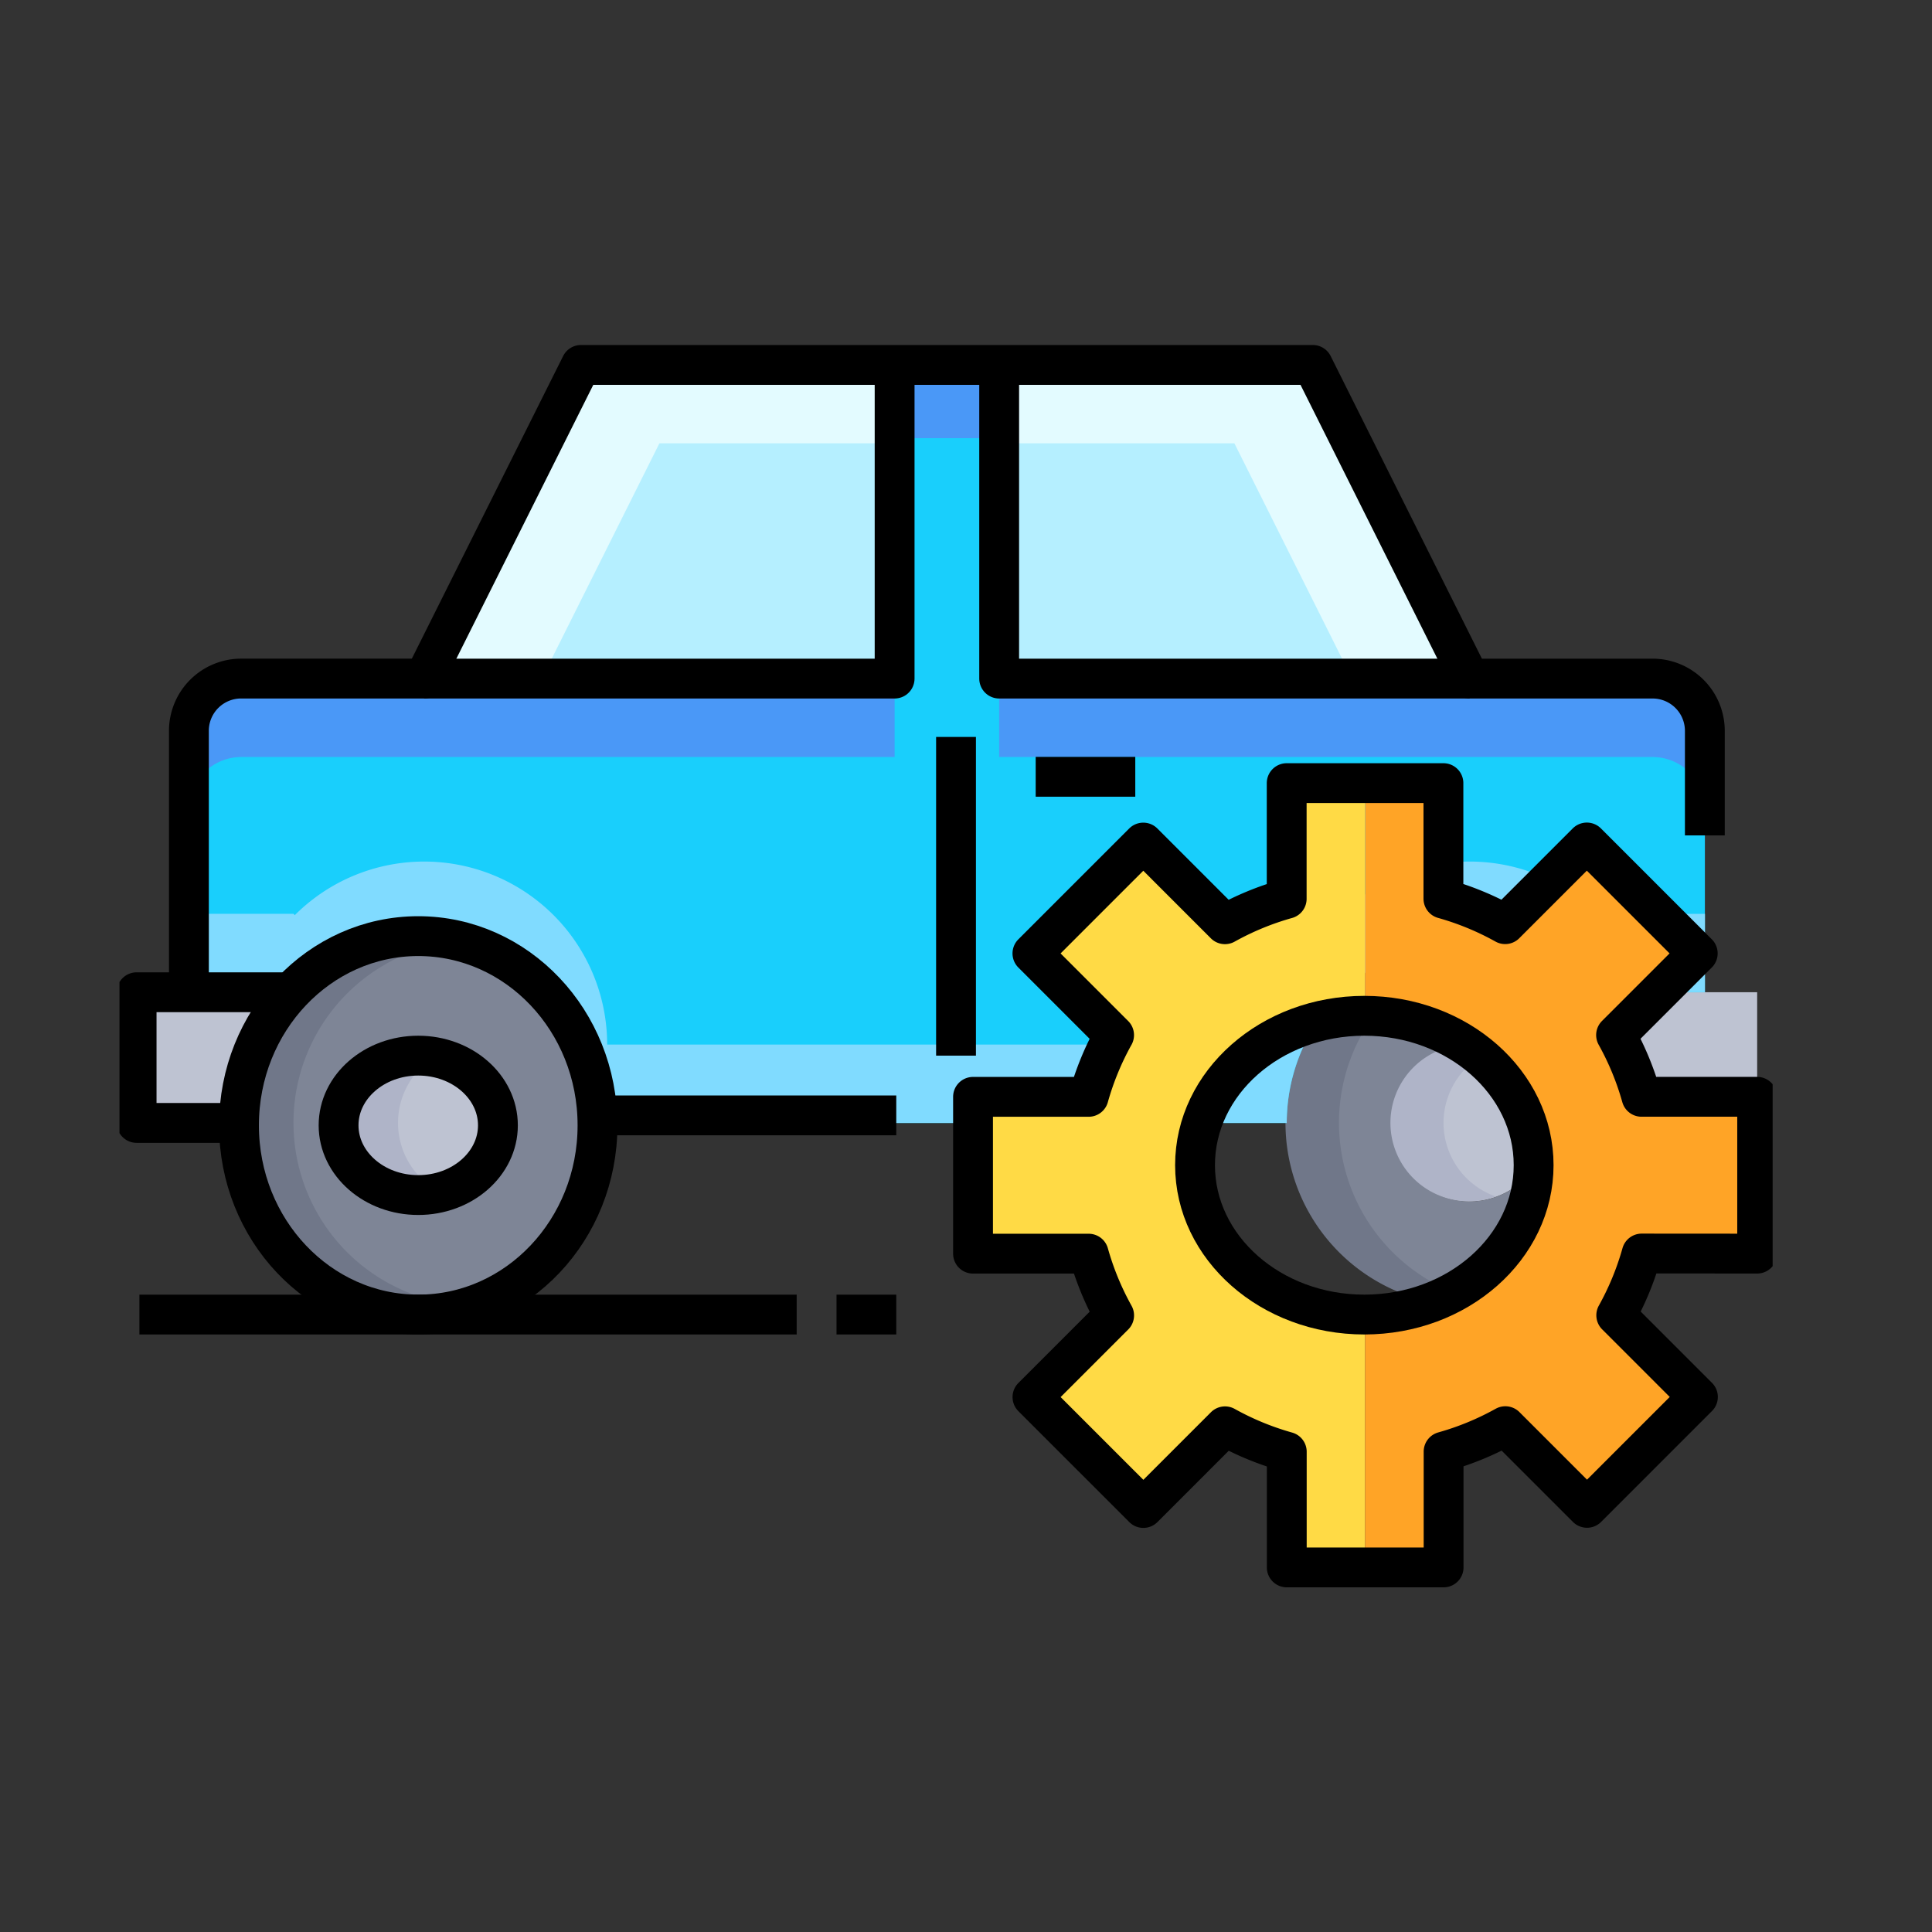 <svg xmlns="http://www.w3.org/2000/svg" xmlns:xlink="http://www.w3.org/1999/xlink" width="97" height="97" viewBox="0 0 97 97">
  <rect x="0" y="0" width="97" height="97" fill="#333333" stroke="none"/>
  <defs>
    <clipPath id="clip-path">
      <rect id="Rectángulo_403108" data-name="Rectángulo 403108" width="83" height="63" transform="translate(0.452 0.015)" fill="none"/>
    </clipPath>
  </defs>
  <g id="Grupo_1108244" data-name="Grupo 1108244" transform="translate(-832.051 -506)">
    <g id="Grupo_1108136" data-name="Grupo 1108136" transform="translate(837.598 523.053)">
      <g id="Grupo_1108132" data-name="Grupo 1108132" transform="translate(0 -0.068)" clip-path="url(#clip-path)">
        <path id="Trazado_897915" data-name="Trazado 897915" d="M14.186,23a9.185,9.185,0,1,1-6.5,2.69,9.179,9.179,0,0,1,6.5-2.69m3.937,9.186a3.937,3.937,0,1,0-3.937,3.937,3.932,3.932,0,0,0,3.937-3.937" transform="translate(1.562 7.208)" fill="#7e8596"/>
        <path id="Trazado_897916" data-name="Trazado 897916" d="M60.682,25.69a9.187,9.187,0,1,1-6.5-2.69,9.132,9.132,0,0,1,6.5,2.69m-2.559,6.5a3.937,3.937,0,1,0-3.937,3.937,3.932,3.932,0,0,0,3.937-3.937" transform="translate(14.054 7.208)" fill="#7e8596"/>
        <path id="Trazado_897917" data-name="Trazado 897917" d="M47.625,32.186A9.173,9.173,0,0,1,55.5,23.1a9.186,9.186,0,1,0,0,18.165,9.174,9.174,0,0,1-7.874-9.082" transform="translate(14.054 7.208)" fill="#707789"/>
        <path id="Trazado_897918" data-name="Trazado 897918" d="M7.625,32.186A9.173,9.173,0,0,1,15.5,23.1a9.186,9.186,0,1,0,0,18.165,9.174,9.174,0,0,1-7.874-9.082" transform="translate(1.562 7.208)" fill="#707789"/>
        <path id="Trazado_897919" data-name="Trazado 897919" d="M52.937,27A3.937,3.937,0,1,1,49,30.937,3.932,3.932,0,0,1,52.937,27" transform="translate(15.303 8.457)" fill="#bec3d2"/>
        <path id="Trazado_897920" data-name="Trazado 897920" d="M12.937,27A3.937,3.937,0,1,1,9,30.937,3.932,3.932,0,0,1,12.937,27" transform="translate(2.811 8.457)" fill="#bec3d2"/>
        <path id="Trazado_897921" data-name="Trazado 897921" d="M11.625,30.937a3.919,3.919,0,0,1,2.625-3.7,3.937,3.937,0,1,0,0,7.394,3.919,3.919,0,0,1-2.625-3.7" transform="translate(2.811 8.457)" fill="#afb4c8"/>
        <path id="Trazado_897922" data-name="Trazado 897922" d="M51.625,30.937a3.919,3.919,0,0,1,2.625-3.7,3.937,3.937,0,1,0,0,7.394,3.919,3.919,0,0,1-2.625-3.7" transform="translate(15.303 8.457)" fill="#afb4c8"/>
        <path id="Trazado_897923" data-name="Trazado 897923" d="M8.874,25l.066.066a9.132,9.132,0,0,0-2.69,6.5H1V25H8.874Z" transform="translate(0.312 7.832)" fill="#bec3d2"/>
        <path id="Trazado_897924" data-name="Trazado 897924" d="M64.889,25v6.562H59.64a9.132,9.132,0,0,0-2.69-6.5L57.016,25h7.874Z" transform="translate(17.786 7.832)" fill="#bec3d2"/>
        <path id="Trazado_897925" data-name="Trazado 897925" d="M35.621,1V16.748H12L19.874,1Z" transform="translate(3.748 0.337)" fill="#b5efff"/>
        <path id="Trazado_897926" data-name="Trazado 897926" d="M23.811,4.937H35.621V1H19.874L12,16.748h5.905Z" transform="translate(3.748 0.337)" fill="#e3fbff"/>
        <path id="Trazado_897927" data-name="Trazado 897927" d="M49.748,1l7.874,15.748H34V1Z" transform="translate(10.618 0.337)" fill="#b5efff"/>
        <path id="Trazado_897928" data-name="Trazado 897928" d="M45.811,4.937l5.905,11.811h5.905L49.748,1H34V4.937Z" transform="translate(10.618 0.337)" fill="#e3fbff"/>
        <path id="Trazado_897929" data-name="Trazado 897929" d="M73.8,32.561a9.187,9.187,0,0,0-15.682,6.5H24a9.187,9.187,0,0,0-15.682-6.5L8.249,32.5H3V19.372a2.632,2.632,0,0,1,2.625-2.625H38.432V1h5.249V16.748H76.489a2.632,2.632,0,0,1,2.625,2.625V32.5H73.864Z" transform="translate(0.937 0.337)" fill="#19cffc"/>
        <path id="Trazado_897930" data-name="Trazado 897930" d="M73.8,22.69a9.187,9.187,0,0,0-15.682,6.5H24a9.187,9.187,0,0,0-15.682-6.5l-.066-.066H3v3.937H8.249l.066.066A9.187,9.187,0,0,1,24,33.123h34.12a9.187,9.187,0,0,1,15.682-6.5l.066-.066h5.249V22.625H73.864Z" transform="translate(0.937 6.271)" fill="#80dbff"/>
        <rect id="Rectángulo_403107" data-name="Rectángulo 403107" width="5" height="4" transform="translate(39.452 1.015)" fill="#4a98f7"/>
        <path id="Trazado_897931" data-name="Trazado 897931" d="M66.808,13H34v3.937H66.808a2.632,2.632,0,0,1,2.625,2.625V15.625A2.632,2.632,0,0,0,66.808,13" transform="translate(10.618 4.085)" fill="#4a98f7"/>
        <path id="Trazado_897932" data-name="Trazado 897932" d="M5.625,16.937H38.432V13H5.625A2.632,2.632,0,0,0,3,15.625v3.937a2.632,2.632,0,0,1,2.625-2.625" transform="translate(0.937 4.085)" fill="#4a98f7"/>
        <path id="Trazado_897933" data-name="Trazado 897933" d="M44.811,36.685a7.88,7.88,0,0,1,7.874-7.874V17H48.748v5.8a14.962,14.962,0,0,0-3.1,1.286l-4.108-4.108-5.564,5.564,4.108,4.108a14.961,14.961,0,0,0-1.286,3.1H33v7.874h5.8a14.961,14.961,0,0,0,1.286,3.1l-4.108,4.108,5.564,5.564,4.108-4.108a14.962,14.962,0,0,0,3.1,1.286v5.8h3.937V44.558a7.88,7.88,0,0,1-7.874-7.874" transform="translate(10.306 5.334)" fill="#ffda45"/>
        <path id="Trazado_897934" data-name="Trazado 897934" d="M67.685,40.621V32.748h-5.8a14.962,14.962,0,0,0-1.286-3.1l4.108-4.108-5.564-5.564-4.108,4.108a14.962,14.962,0,0,0-3.1-1.286V17H48V28.811a7.874,7.874,0,0,1,0,15.748V56.369h3.937v-5.8a14.961,14.961,0,0,0,3.1-1.286l4.108,4.108,5.564-5.564L60.6,43.719a14.962,14.962,0,0,0,1.286-3.1Z" transform="translate(14.991 5.334)" fill="#ffa426"/>
        <ellipse id="Elipse_11490" data-name="Elipse 11490" cx="9" cy="9.5" rx="9" ry="9.5" transform="translate(6.452 30.015)" fill="none" stroke="#000" stroke-linejoin="round" stroke-width="2"/>
        <ellipse id="Elipse_11491" data-name="Elipse 11491" cx="4" cy="3.5" rx="4" ry="3.5" transform="translate(11.452 36.015)" fill="none" stroke="#000" stroke-linejoin="round" stroke-width="2"/>
        <path id="Trazado_897935" data-name="Trazado 897935" d="M6.249,31.562H1V25H8.874" transform="translate(0.312 7.832)" fill="none" stroke="#000" stroke-linejoin="round" stroke-width="2"/>
        <path id="Trazado_897936" data-name="Trazado 897936" d="M3,32.5V19.372a2.624,2.624,0,0,1,2.625-2.625h9.186L22.685,1H59.429L67.3,16.748h9.186a2.624,2.624,0,0,1,2.625,2.625v5.249" transform="translate(0.937 0.337)" fill="none" stroke="#000" stroke-linejoin="round" stroke-width="2"/>
        <line id="Línea_563" data-name="Línea 563" x2="15" transform="translate(24.452 39.015)" fill="none" stroke="#000" stroke-linejoin="round" stroke-width="2"/>
        <path id="Trazado_897937" data-name="Trazado 897937" d="M57.621,16.748H34V1" transform="translate(10.618 0.337)" fill="none" stroke="#000" stroke-linejoin="round" stroke-width="2"/>
        <path id="Trazado_897938" data-name="Trazado 897938" d="M12,16.748H35.621V1" transform="translate(3.748 0.337)" fill="none" stroke="#000" stroke-linejoin="round" stroke-width="2"/>
        <line id="Línea_564" data-name="Línea 564" y2="16" transform="translate(42.452 20.015)" fill="none" stroke="#000" stroke-linejoin="round" stroke-width="2"/>
        <line id="Línea_565" data-name="Línea 565" x2="5" transform="translate(46.452 22.015)" fill="none" stroke="#000" stroke-linejoin="round" stroke-width="2"/>
        <path id="Trazado_897939" data-name="Trazado 897939" d="M72.369,40.621V32.748H66.562a14.317,14.317,0,0,0-1.277-3.1l4.1-4.1-5.568-5.568-4.1,4.1a14.317,14.317,0,0,0-3.1-1.277V17H48.748v5.807a14.317,14.317,0,0,0-3.1,1.277l-4.1-4.1L35.982,25.55l4.1,4.1a14.317,14.317,0,0,0-1.277,3.1H33v7.874h5.807a14.317,14.317,0,0,0,1.277,3.1l-4.1,4.1,5.568,5.568,4.1-4.1a14.317,14.317,0,0,0,3.1,1.277v5.807h7.874V50.562a14.317,14.317,0,0,0,3.1-1.277l4.1,4.1,5.568-5.568-4.1-4.1a14.318,14.318,0,0,0,1.277-3.1Z" transform="translate(10.306 5.334)" fill="none" stroke="#000" stroke-linejoin="round" stroke-width="2"/>
        <ellipse id="Elipse_11492" data-name="Elipse 11492" cx="8.5" cy="7.5" rx="8.5" ry="7.5" transform="translate(54.452 34.015)" fill="none" stroke="#000" stroke-linejoin="round" stroke-width="2"/>
        <line id="Línea_566" data-name="Línea 566" x2="33" transform="translate(1.452 49.015)" fill="none" stroke="#000" stroke-linejoin="round" stroke-width="2"/>
        <line id="Línea_567" data-name="Línea 567" x2="3" transform="translate(36.452 49.015)" fill="none" stroke="#000" stroke-linejoin="round" stroke-width="2"/>
      </g>
    </g>
    <rect id="Rectángulo_403175" data-name="Rectángulo 403175" width="97" height="97" transform="translate(832.051 506)" fill="none"/>
  </g>
</svg>
